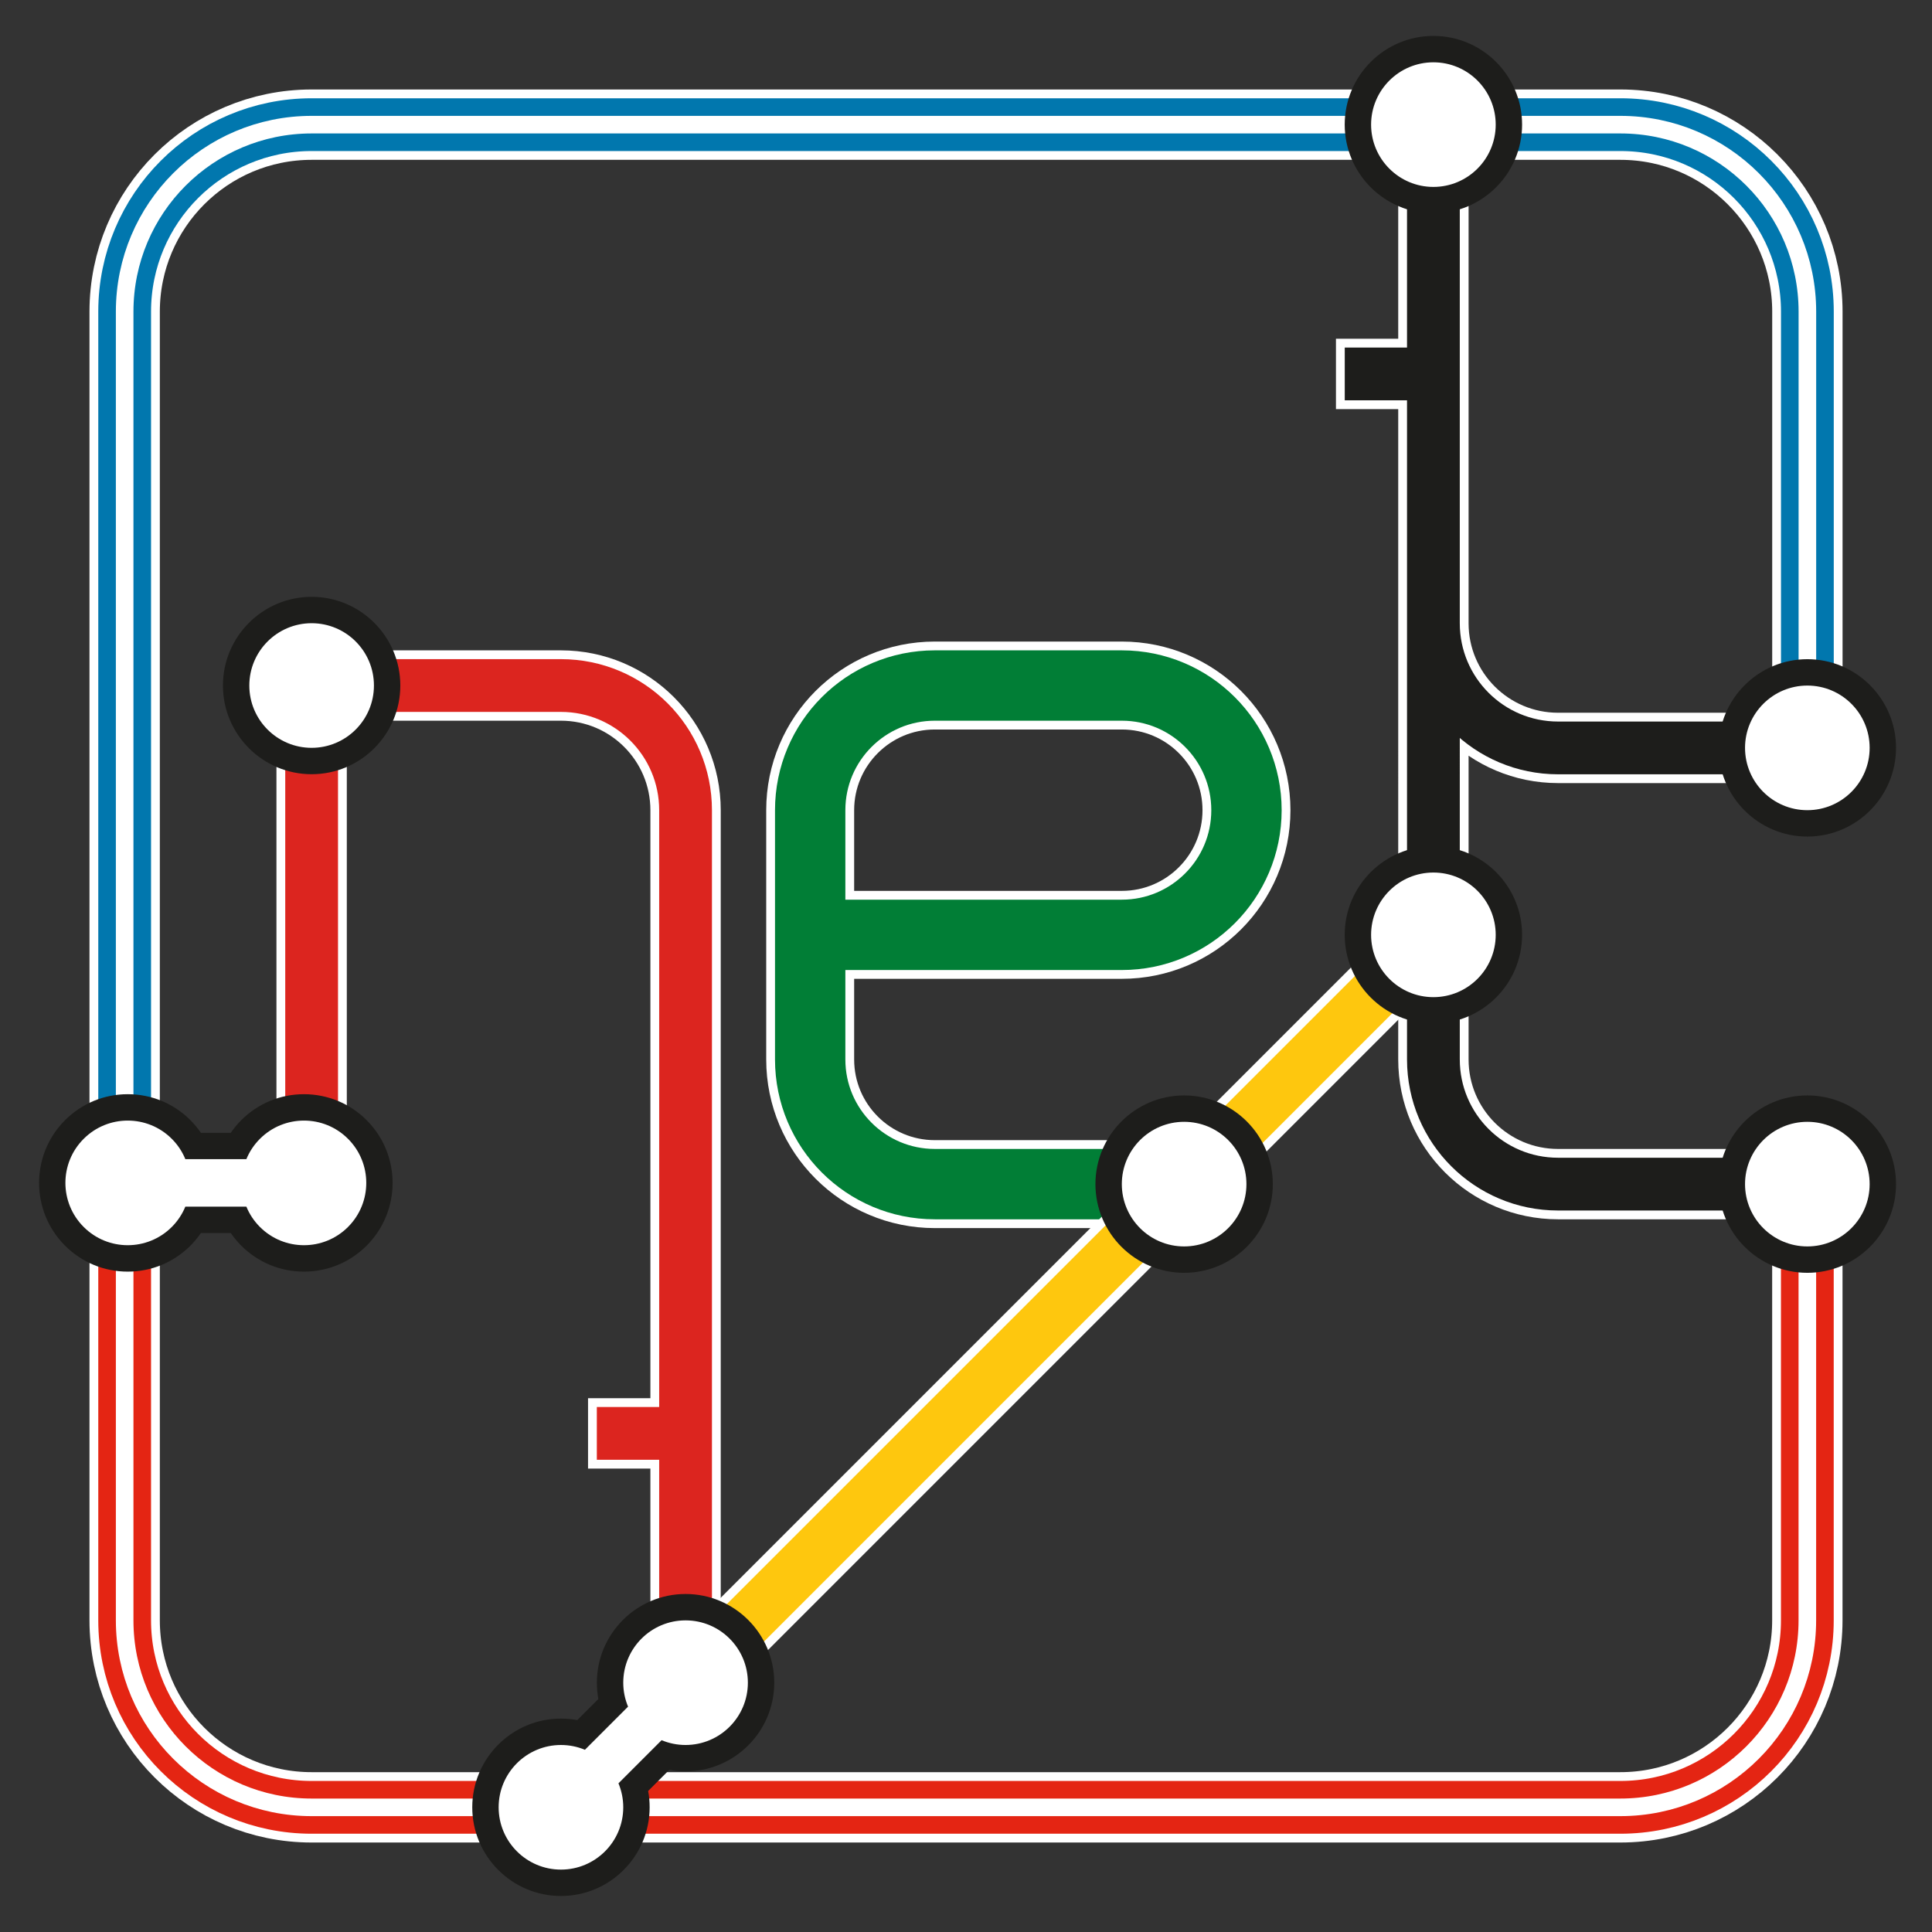 <?xml version="1.0" encoding="UTF-8"?><svg xmlns="http://www.w3.org/2000/svg" viewBox="0 0 439.37 439.37"><rect x="0" y="0" width="439.37" height="439.37" fill="#333333" stroke="none"/><defs><style>.cls-1,.cls-2,.cls-3,.cls-4,.cls-5,.cls-6,.cls-7,.cls-8,.cls-9,.cls-10{fill:none;stroke-miterlimit:2;}.cls-1,.cls-3,.cls-7,.cls-10{stroke:#fff;}.cls-1,.cls-5,.cls-10{stroke-width:16px;}.cls-11{fill:#1d1d1b;}.cls-12{fill:#fff;}.cls-2{stroke:#fec70e;}.cls-2,.cls-4,.cls-6,.cls-8,.cls-9{stroke-width:12px;}.cls-3{stroke-width:4px;}.cls-4{stroke:#dc251f;}.cls-4,.cls-9,.cls-10{stroke-linecap:square;}.cls-5{stroke:#017e36;}.cls-6{stroke:#e42513;}.cls-7{stroke-width:20px;}.cls-8{stroke:#0177ae;}.cls-9{stroke:#1d1d1b;}</style></defs><g id="Square_Border_Line"><path class="cls-1" d="M28.35,255.12V70.87c0-23.48,19.04-42.52,42.52-42.52h297.64c23.48,0,42.52,19.04,42.52,42.52v99.21"/><path class="cls-8" d="M28.35,255.12V70.87c0-23.48,19.04-42.52,42.52-42.52h297.64c23.48,0,42.52,19.04,42.52,42.52v99.21"/><path class="cls-3" d="M28.35,255.12V70.87c0-23.48,19.04-42.52,42.52-42.52h297.64c23.48,0,42.52,19.04,42.52,42.52v99.21"/><path class="cls-1" d="M411.02,269.29v99.21c0,23.48-19.04,42.52-42.52,42.52H70.87c-23.48,0-42.52-19.04-42.52-42.52v-99.21"/><path class="cls-6" d="M411.02,269.29v99.21c0,23.48-19.04,42.52-42.52,42.52H70.87c-23.48,0-42.52-19.04-42.52-42.52v-99.21"/><path class="cls-3" d="M411.02,269.29v99.21c0,23.48-19.04,42.52-42.52,42.52H70.87c-23.48,0-42.52-19.04-42.52-42.52v-99.21"/></g><g id="_.net_wording"><path class="cls-7" d="M184.25,212.6h70.87c15.66,0,28.35-12.69,28.35-28.35h0c0-15.66-12.69-28.35-28.35-28.35h-42.52c-15.66,0-28.35,12.69-28.35,28.35v56.69c0,15.66,12.69,28.35,28.35,28.35h56.69"/><path class="cls-5" d="M184.25,212.6h70.87c15.66,0,28.35-12.69,28.35-28.35h0c0-15.66-12.69-28.35-28.35-28.35h-42.52c-15.66,0-28.35,12.69-28.35,28.35v56.69c0,15.66,12.69,28.35,28.35,28.35h56.69"/><line class="cls-1" x1="325.98" y1="212.6" x2="127.56" y2="411.02"/><line class="cls-2" x1="325.98" y1="212.6" x2="127.56" y2="411.02"/><path class="cls-12" d="M269.29,286.46c-9.47,0-17.17-7.7-17.17-17.17s7.7-17.17,17.17-17.17,17.17,7.7,17.17,17.17-7.7,17.17-17.17,17.17Z"/><path class="cls-11" d="M269.29,255.12c7.83,0,14.17,6.35,14.17,14.17s-6.35,14.17-14.17,14.17-14.17-6.35-14.17-14.17,6.35-14.17,14.17-14.17M269.29,249.12c-11.12,0-20.17,9.05-20.17,20.17s9.05,20.17,20.17,20.17,20.17-9.05,20.17-20.17-9.05-20.17-20.17-20.17h0Z"/><path class="cls-10" d="M70.87,269.29v-113.39h56.69c15.66,0,28.35,12.69,28.35,28.35v198.43M141.73,325.98h14.17"/><path class="cls-4" d="M70.87,269.29v-113.39h56.69c15.66,0,28.35,12.69,28.35,28.35v198.43M141.73,325.98h14.17"/><path class="cls-10" d="M411.02,269.29h-56.69c-15.66,0-28.35-12.69-28.35-28.35V99.21M325.98,28.35v113.39c0,15.66,12.69,28.35,28.35,28.35h56.69M319.7,85.04h-7.88"/><path class="cls-9" d="M411.02,269.29h-56.69c-15.66,0-28.35-12.69-28.35-28.35V99.21M325.98,28.35v113.39c0,15.66,12.69,28.35,28.35,28.35h56.69M319.7,85.04h-7.88"/><path class="cls-12" d="M411.02,187.25c-9.47,0-17.17-7.7-17.17-17.17s7.7-17.17,17.17-17.17,17.17,7.7,17.17,17.17-7.7,17.17-17.17,17.17Z"/><path class="cls-11" d="M411.02,155.91c7.83,0,14.17,6.35,14.17,14.17s-6.35,14.17-14.17,14.17-14.17-6.35-14.17-14.17,6.35-14.17,14.17-14.17M411.02,149.91c-11.12,0-20.17,9.05-20.17,20.17s9.05,20.17,20.17,20.17,20.17-9.05,20.17-20.17-9.05-20.17-20.17-20.17h0Z"/><path class="cls-12" d="M411.02,286.46c-9.47,0-17.17-7.7-17.17-17.17s7.7-17.17,17.17-17.17,17.17,7.7,17.17,17.17-7.7,17.17-17.17,17.17Z"/><path class="cls-11" d="M411.02,255.12c7.83,0,14.17,6.35,14.17,14.17s-6.35,14.17-14.17,14.17-14.17-6.35-14.17-14.17,6.35-14.17,14.17-14.17M411.02,249.12c-11.12,0-20.17,9.05-20.17,20.17s9.05,20.17,20.17,20.17,20.17-9.05,20.17-20.17-9.05-20.17-20.17-20.17h0Z"/><path class="cls-12" d="M325.98,45.52c-9.47,0-17.17-7.7-17.17-17.17s7.7-17.17,17.17-17.17,17.17,7.7,17.17,17.17-7.7,17.17-17.17,17.17Z"/><path class="cls-11" d="M325.98,14.17c7.83,0,14.17,6.35,14.17,14.17s-6.35,14.17-14.17,14.17-14.17-6.35-14.17-14.17,6.35-14.17,14.17-14.17M325.98,8.17c-11.12,0-20.17,9.05-20.17,20.17s9.05,20.17,20.17,20.17,20.17-9.05,20.17-20.17-9.05-20.17-20.17-20.17h0Z"/><path class="cls-12" d="M325.98,229.77c-9.47,0-17.17-7.7-17.17-17.17s7.7-17.17,17.17-17.17,17.17,7.7,17.17,17.17-7.7,17.17-17.17,17.17Z"/><path class="cls-11" d="M325.98,198.43c7.83,0,14.17,6.35,14.17,14.17s-6.35,14.17-14.17,14.17-14.17-6.35-14.17-14.17,6.35-14.17,14.17-14.17M325.98,192.43c-11.12,0-20.17,9.05-20.17,20.17s9.05,20.17,20.17,20.17,20.17-9.05,20.17-20.17-9.05-20.17-20.17-20.17h0Z"/><path class="cls-12" d="M127.56,428.2c-9.47,0-17.17-7.7-17.17-17.17s7.7-17.17,17.17-17.17c1.59,0,3.15.21,4.66.64l7.16-7.16c-.43-1.51-.64-3.07-.64-4.66,0-9.47,7.7-17.17,17.17-17.17s17.17,7.7,17.17,17.17-7.7,17.17-17.17,17.17c-1.59,0-3.15-.21-4.66-.64l-7.16,7.16c.43,1.51.64,3.07.64,4.66,0,9.47-7.7,17.17-17.17,17.17Z"/><path class="cls-11" d="M155.91,368.5c7.83,0,14.17,6.35,14.17,14.17s-6.35,14.17-14.17,14.17c-1.93,0-3.77-.39-5.45-1.09l-9.81,9.81c.7,1.68,1.09,3.52,1.09,5.45,0,7.83-6.35,14.17-14.17,14.17s-14.17-6.35-14.17-14.17,6.35-14.17,14.17-14.17c1.93,0,3.77.39,5.45,1.09l9.81-9.81c-.7-1.68-1.09-3.52-1.09-5.45,0-7.83,6.35-14.17,14.17-14.17M155.91,362.5c-11.12,0-20.17,9.05-20.17,20.17,0,1.26.11,2.5.34,3.71l-4.8,4.8c-1.22-.23-2.46-.34-3.71-.34-11.12,0-20.17,9.05-20.17,20.17s9.05,20.17,20.17,20.17,20.17-9.05,20.17-20.17c0-1.26-.11-2.5-.34-3.71l4.8-4.8c1.22.23,2.46.34,3.71.34,11.12,0,20.17-9.05,20.17-20.17s-9.05-20.17-20.17-20.17h0Z"/><path class="cls-12" d="M69.14,286.19c-4.59,0-8.9-1.79-12.14-5.03-1.12-1.12-2.07-2.38-2.84-3.75h-10.12c-.77,1.37-1.72,2.62-2.84,3.75-3.24,3.24-7.56,5.03-12.14,5.03s-8.9-1.79-12.14-5.03c-6.7-6.7-6.7-17.59,0-24.29,3.24-3.24,7.56-5.03,12.14-5.03s8.9,1.79,12.14,5.03c1.12,1.12,2.07,2.38,2.84,3.75h10.12c.77-1.37,1.72-2.62,2.84-3.75,3.24-3.24,7.56-5.03,12.14-5.03s8.9,1.79,12.14,5.03c6.7,6.7,6.7,17.59,0,24.29-3.24,3.24-7.56,5.03-12.14,5.03Z"/><path class="cls-11" d="M29.05,254.84c3.63,0,7.25,1.38,10.02,4.15,1.37,1.37,2.39,2.94,3.08,4.62h13.88c.69-1.68,1.72-3.26,3.08-4.62,2.77-2.77,6.39-4.15,10.02-4.15s7.25,1.38,10.02,4.15c5.53,5.53,5.53,14.51,0,20.04-2.77,2.77-6.39,4.15-10.02,4.15s-7.25-1.38-10.02-4.15c-1.37-1.37-2.39-2.94-3.08-4.62h-13.88c-.69,1.68-1.72,3.26-3.08,4.62-2.77,2.77-6.39,4.15-10.02,4.15s-7.25-1.38-10.02-4.15c-5.54-5.54-5.54-14.51,0-20.04,2.77-2.77,6.39-4.15,10.02-4.15M29.05,248.84c-5.39,0-10.45,2.1-14.26,5.91-7.87,7.87-7.87,20.66,0,28.53,3.81,3.81,8.88,5.91,14.26,5.91s10.45-2.1,14.26-5.91c.89-.89,1.68-1.85,2.38-2.87h6.79c.7,1.02,1.5,1.98,2.38,2.87,3.81,3.81,8.88,5.91,14.26,5.91s10.45-2.1,14.26-5.91c7.87-7.87,7.87-20.66,0-28.53-3.81-3.81-8.88-5.91-14.26-5.91s-10.45,2.1-14.26,5.91c-.89.89-1.68,1.85-2.38,2.87h-6.79c-.7-1.02-1.5-1.98-2.38-2.87-3.81-3.81-8.88-5.91-14.26-5.91h0Z"/><path class="cls-12" d="M70.87,173.08c-9.47,0-17.17-7.7-17.17-17.17s7.7-17.17,17.17-17.17,17.17,7.7,17.17,17.17-7.7,17.17-17.17,17.17Z"/><path class="cls-11" d="M70.87,141.73c7.83,0,14.17,6.35,14.17,14.17s-6.35,14.17-14.17,14.17-14.17-6.35-14.17-14.17,6.35-14.17,14.17-14.17M70.87,135.73c-11.12,0-20.17,9.05-20.17,20.17s9.05,20.17,20.17,20.17,20.17-9.05,20.17-20.17-9.05-20.17-20.17-20.17h0Z"/></g></svg>